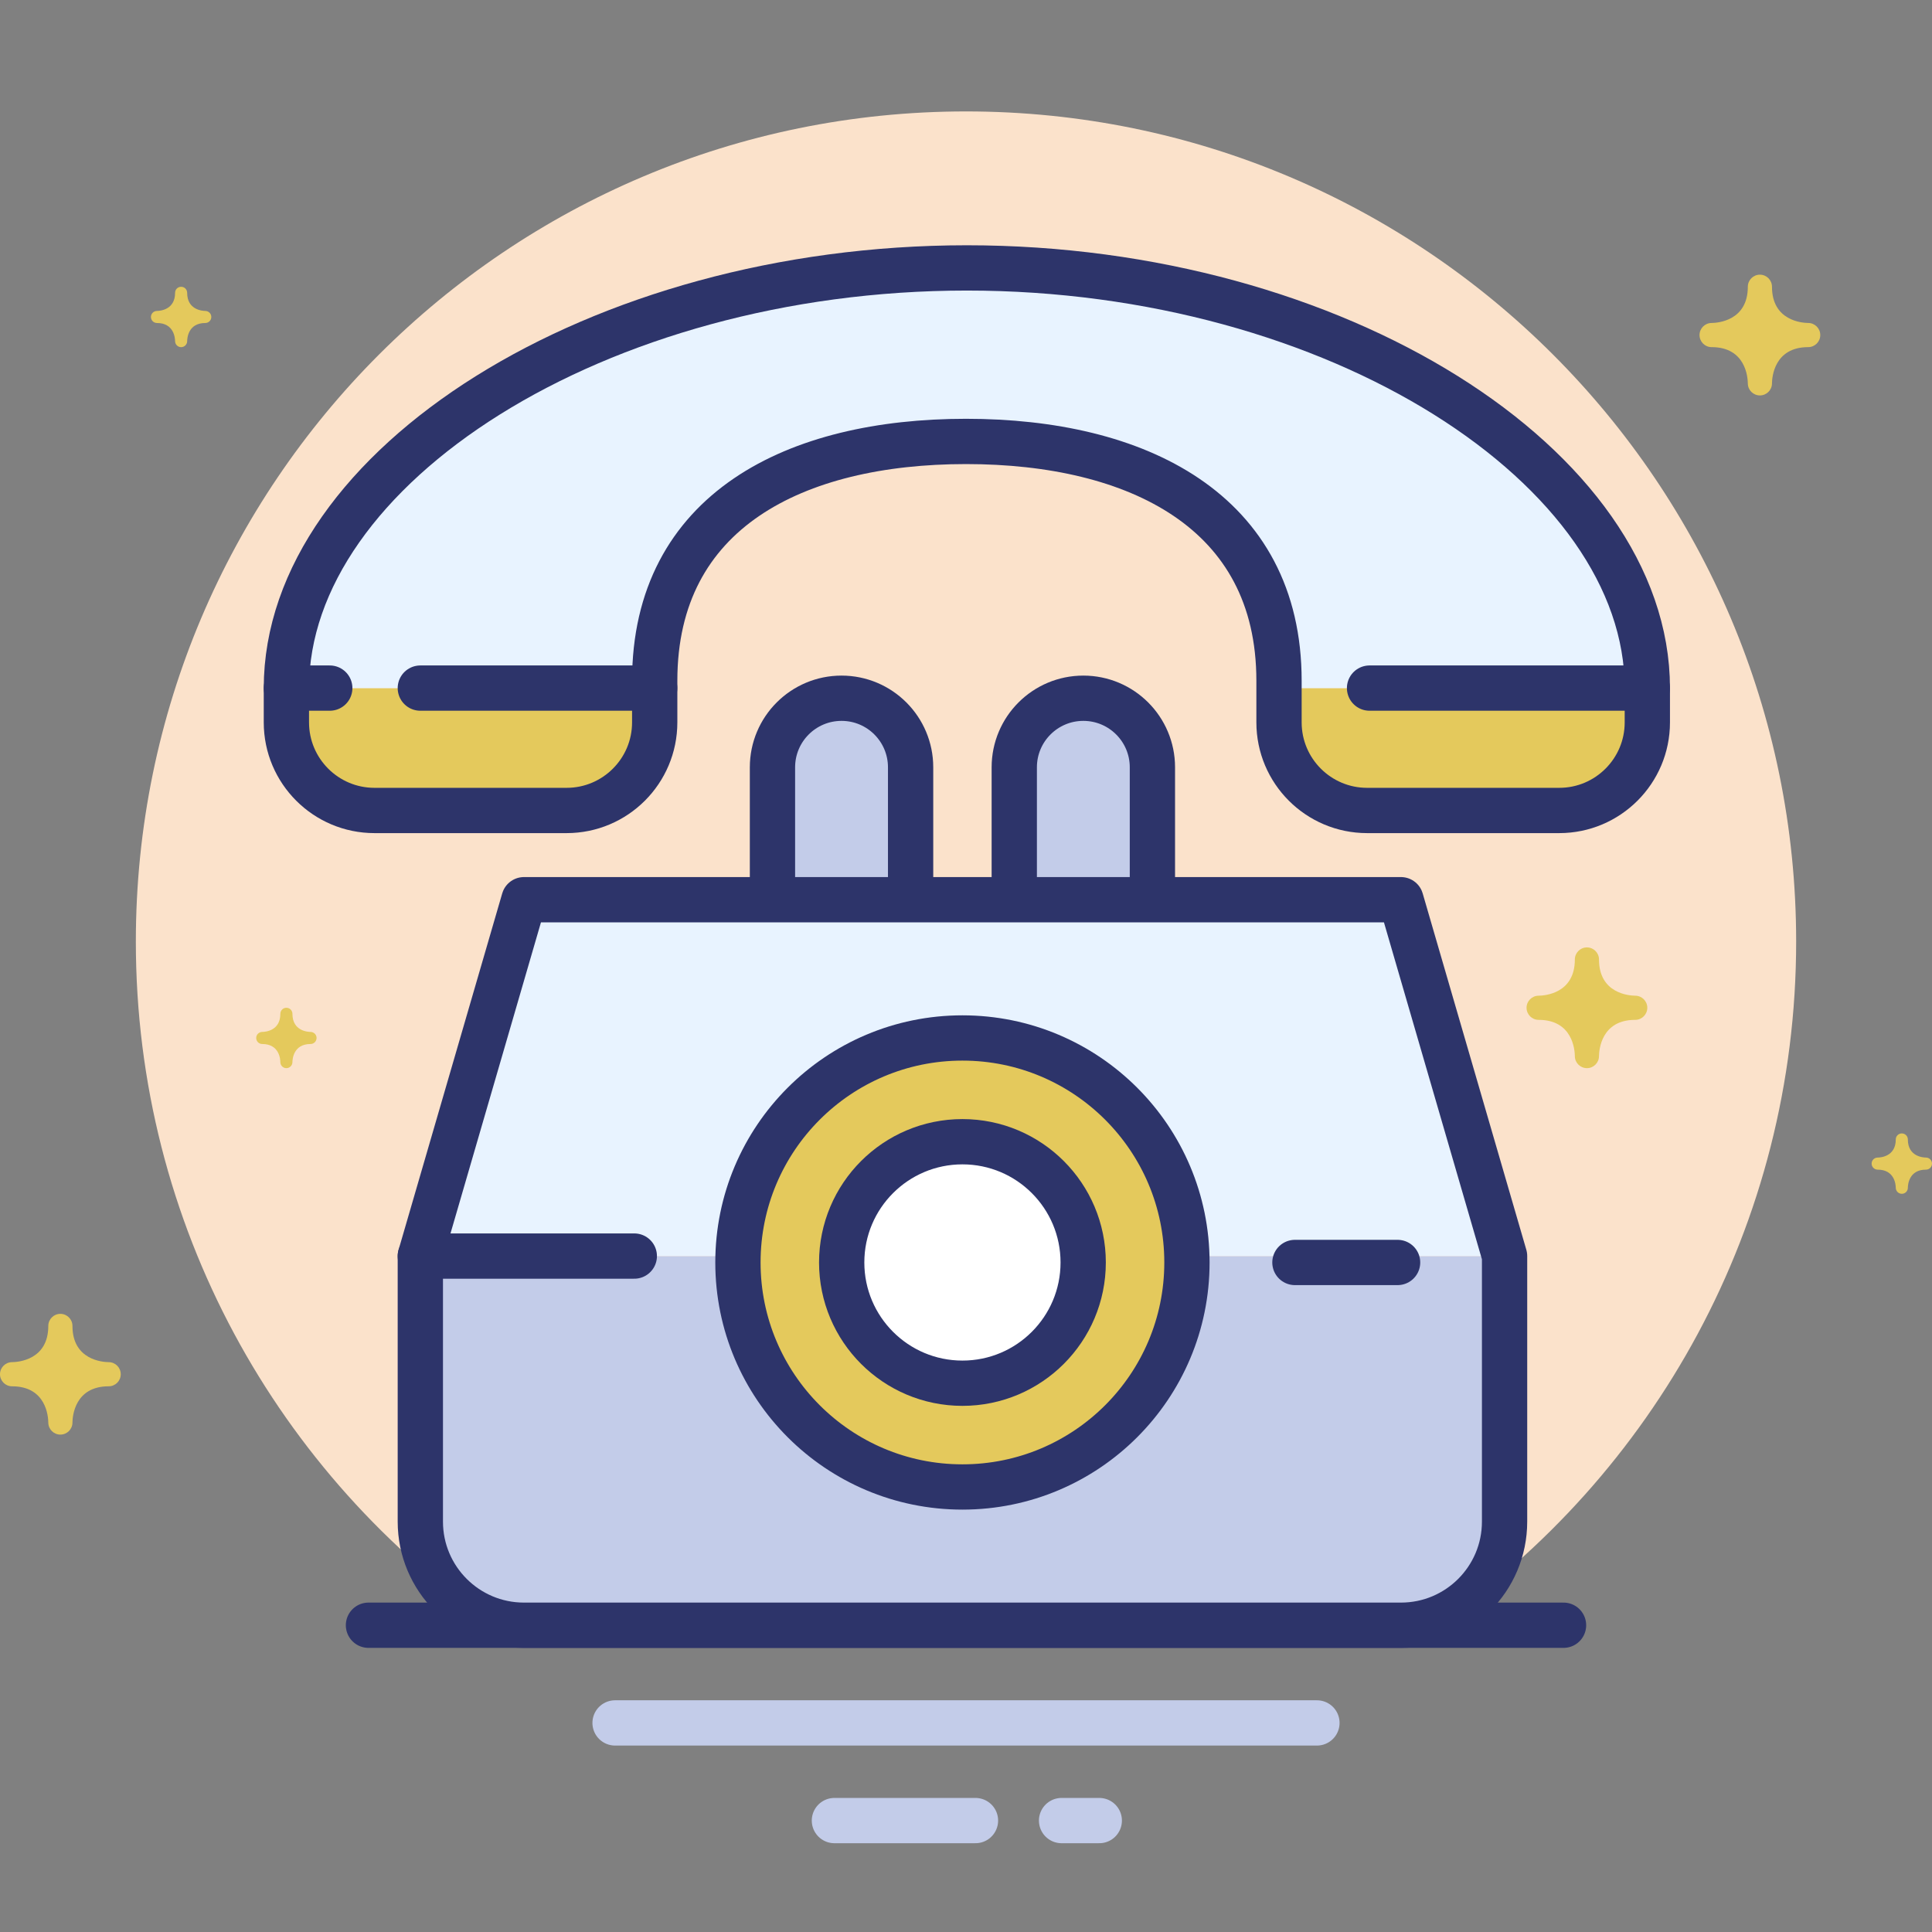 <?xml version="1.0" encoding="utf-8"?>
<!-- Generator: Adobe Illustrator 17.0.0, SVG Export Plug-In . SVG Version: 6.00 Build 0)  -->
<!DOCTYPE svg PUBLIC "-//W3C//DTD SVG 1.1//EN" "http://www.w3.org/Graphics/SVG/1.1/DTD/svg11.dtd">
<svg version="1.1" xmlns="http://www.w3.org/2000/svg" xmlns:xlink="http://www.w3.org/1999/xlink" x="0px" y="0px" width="64px"
	 height="64px" viewBox="0 0 64 64" enable-background="new 0 0 64 64" xml:space="preserve">
<rect x="0" y="0" width="64" height="64" fill="#808080" stroke="none"/>
<g id="Layer_4">
</g>
<g id="Layer_3">
</g>
<g id="Layer_2">
</g>
<g id="Layer_1">
</g>
<g id="Layer_5">
	<g>
		<g>
			<path fill="#FBE2CB" d="M59.5,31.191c0-15.188-12.312-27.5-27.5-27.5S4.5,16.003,4.5,31.191c0,9.396,4.715,17.687,11.905,22.647
				h31.191C54.785,48.878,59.5,40.587,59.5,31.191z"/>
		</g>
		
			<line fill="none" stroke="#2D346A" stroke-width="1.5" stroke-linecap="round" stroke-miterlimit="10" x1="12.206" y1="53.838" x2="51.794" y2="53.838"/>
		
			<line fill="none" stroke="#C3CCE9" stroke-width="1.5" stroke-linecap="round" stroke-linejoin="round" stroke-miterlimit="10" x1="20.375" y1="57.074" x2="43.625" y2="57.074"/>
		
			<line fill="none" stroke="#C3CCE9" stroke-width="1.5" stroke-linecap="round" stroke-linejoin="round" stroke-miterlimit="10" x1="27.641" y1="60.309" x2="32.314" y2="60.309"/>
		
			<line fill="none" stroke="#C3CCE9" stroke-width="1.5" stroke-linecap="round" stroke-linejoin="round" stroke-miterlimit="10" x1="35.166" y1="60.309" x2="36.415" y2="60.309"/>
	</g>
	<g>
		<g>
			<path fill="#C3CCE9" d="M13.924,50.406c0,1.896,1.537,3.433,3.433,3.433h29.051c1.896,0,3.433-1.537,3.433-3.433v-8.796H13.924
				V50.406z"/>
			<polygon fill="#E8F3FF" points="17.357,29.804 13.924,41.609 49.84,41.609 46.408,29.804 			"/>
		</g>
		<g>
			<path fill="none" d="M32.001,14.623c-5.642,0-10.313,2.286-10.313,7.928v0.243h20.681v-0.243
				C42.368,16.909,37.643,14.623,32.001,14.623z"/>
			<path fill="#E4C95C" d="M9.487,23.929c0,1.612,1.307,2.919,2.919,2.919h6.363c1.612,0,2.919-1.307,2.919-2.919v-1.135H9.487
				V23.929z"/>
			<path fill="#E4C95C" d="M42.368,23.929c0,1.612,1.307,2.919,2.919,2.919h6.363c1.612,0,2.919-1.307,2.919-2.919v-1.135H42.368
				V23.929z"/>
			<path fill="#E8F3FF" d="M32.028,8.875c-12.249,0-22.541,6.609-22.541,13.919h12.201v-0.243c0-5.643,4.671-7.928,10.313-7.928
				s10.368,2.286,10.368,7.928v0.243h12.201C54.569,15.484,44.276,8.875,32.028,8.875z"/>
		</g>
		<path fill="#C3CCE9" stroke="#2D346A" stroke-width="1.5" stroke-linejoin="round" stroke-miterlimit="10" d="M25.589,29.804
			v-4.386c0-1.264,1.025-2.288,2.288-2.288l0,0c1.264,0,2.288,1.025,2.288,2.288v4.386"/>
		<path fill="#C3CCE9" stroke="#2D346A" stroke-width="1.5" stroke-linejoin="round" stroke-miterlimit="10" d="M33.599,29.804
			v-4.386c0-1.264,1.025-2.288,2.288-2.288l0,0c1.264,0,2.288,1.025,2.288,2.288v4.386"/>
		
			<path fill="none" stroke="#2D346A" stroke-width="1.5" stroke-linecap="round" stroke-linejoin="round" stroke-miterlimit="10" d="
			M46.408,29.804l3.433,11.805v8.796c0,1.896-1.537,3.433-3.433,3.433H17.357c-1.896,0-3.433-1.537-3.433-3.433v-8.796l3.433-11.805
			H46.408z"/>
		
			<circle fill="#E4C95C" stroke="#2D346A" stroke-width="1.5" stroke-linecap="round" stroke-linejoin="round" stroke-miterlimit="10" cx="31.882" cy="41.821" r="7.437"/>
		
			<line fill="none" stroke="#2D346A" stroke-width="1.5" stroke-linecap="round" stroke-linejoin="round" stroke-miterlimit="10" x1="13.924" y1="41.609" x2="21.012" y2="41.609"/>
		
			<line fill="none" stroke="#2D346A" stroke-width="1.5" stroke-linecap="round" stroke-linejoin="round" stroke-miterlimit="10" x1="42.896" y1="41.821" x2="46.297" y2="41.821"/>
		
			<path fill="none" stroke="#2D346A" stroke-width="1.5" stroke-linecap="round" stroke-linejoin="round" stroke-miterlimit="10" d="
			M32.028,8.875c-12.249,0-22.541,6.609-22.541,13.919v1.135c0,1.612,1.307,2.919,2.919,2.919h6.363
			c1.612,0,2.919-1.307,2.919-2.919v-1.378c0-5.643,4.671-7.928,10.313-7.928s10.368,2.286,10.368,7.928v1.378
			c0,1.612,1.307,2.919,2.919,2.919h6.363c1.612,0,2.919-1.307,2.919-2.919v-1.135C54.569,15.484,44.276,8.875,32.028,8.875z"/>
		
			<line fill="none" stroke="#2D346A" stroke-width="1.5" stroke-linecap="round" stroke-miterlimit="10" x1="9.487" y1="22.794" x2="10.924" y2="22.794"/>
		
			<line fill="none" stroke="#2D346A" stroke-width="1.5" stroke-linecap="round" stroke-miterlimit="10" x1="13.924" y1="22.794" x2="21.687" y2="22.794"/>
		
			<line fill="none" stroke="#2D346A" stroke-width="1.5" stroke-linecap="round" stroke-miterlimit="10" x1="45.368" y1="22.794" x2="54.569" y2="22.794"/>
		
			<circle fill="#FFFFFF" stroke="#2D346A" stroke-width="1.5" stroke-linecap="round" stroke-linejoin="round" stroke-miterlimit="10" cx="31.882" cy="41.821" r="4"/>
	</g>
	<path fill="#E4C95C" d="M1.6,47.125c-0.002-0.201-0.071-1.202-1.2-1.202c-0.002,0-0.002,0-0.003,0c-0.002,0-0.003,0-0.005,0h0
		c-0.001,0-0.001,0-0.001,0H0.39c0,0-0.001,0-0.002,0C0.173,45.917,0,45.74,0,45.523c0-0.22,0.178-0.399,0.398-0.4
		c0.201-0.002,1.202-0.071,1.202-1.2c0-0.221,0.179-0.4,0.4-0.4s0.4,0.179,0.4,0.4c0,1.129,1.001,1.198,1.202,1.2
		C3.822,45.124,4,45.303,4,45.523c0,0.221-0.179,0.4-0.4,0.4c-1.129,0-1.198,1.002-1.2,1.2c0,0.002,0,0.002,0,0.002
		c0,0.003-0.001,0.006,0,0.006v0.001v0.001c0,0,0,0.001,0,0.002C2.394,47.35,2.217,47.523,2,47.523
		C1.78,47.523,1.601,47.345,1.6,47.125z"/>
	<path fill="#E4C95C" d="M62.8,39.347c-0.001-0.101-0.036-0.601-0.6-0.601h-0.001h-0.002h0h-0.001h-0.001h0
		C62.087,38.743,62,38.655,62,38.546c0-0.11,0.089-0.199,0.199-0.2c0.101-0.001,0.601-0.036,0.601-0.6c0-0.111,0.089-0.2,0.2-0.2
		s0.2,0.089,0.2,0.2c0,0.564,0.5,0.599,0.601,0.6c0.11,0.001,0.199,0.09,0.199,0.2c0,0.111-0.089,0.2-0.2,0.2
		c-0.565,0-0.599,0.501-0.6,0.6c0,0.001,0,0.001,0,0.001c0,0.001-0.001,0.003-0.001,0.003c0.001,0,0.001,0,0.001,0v0.001v0.001
		c-0.003,0.108-0.091,0.194-0.2,0.194C62.89,39.546,62.801,39.457,62.8,39.347z"/>
	<path fill="#E4C95C" d="M52.969,34.986c0.002-0.201,0.071-1.202,1.2-1.202c0.002,0,0.002,0,0.003,0c0.002,0,0.003,0,0.005,0h0
		c0.001,0,0.001,0,0.001,0s0.001,0,0.001,0c0,0,0.001,0,0.002,0c0.215-0.006,0.388-0.183,0.388-0.4c0-0.22-0.178-0.399-0.398-0.4
		c-0.201-0.002-1.202-0.071-1.202-1.2c0-0.221-0.179-0.4-0.4-0.4s-0.4,0.179-0.4,0.4c0,1.129-1.001,1.198-1.202,1.2
		c-0.22,0.001-0.398,0.18-0.398,0.4c0,0.221,0.179,0.4,0.4,0.4c1.129,0,1.198,1.002,1.2,1.2c0,0.002,0,0.002,0,0.002
		c0,0.003,0.001,0.006,0,0.006v0.001c0,0,0,0.001,0,0.001c0,0.001,0,0.001,0,0.002c0.006,0.215,0.183,0.388,0.4,0.388
		C52.789,35.384,52.968,35.206,52.969,34.986z"/>
	<path fill="#E4C95C" d="M57.899,12.701c-0.002-0.201-0.071-1.202-1.2-1.202c-0.002,0-0.002,0-0.003,0c-0.002,0-0.003,0-0.005,0h0
		c-0.001,0-0.001,0-0.001,0s-0.001,0-0.001,0c0,0-0.001,0-0.002,0c-0.215-0.006-0.388-0.183-0.388-0.4c0-0.22,0.178-0.399,0.398-0.4
		c0.201-0.002,1.202-0.071,1.202-1.2c0-0.221,0.179-0.4,0.4-0.4c0.221,0,0.4,0.179,0.4,0.4c0,1.129,1.001,1.198,1.202,1.2
		c0.22,0.001,0.398,0.18,0.398,0.4c0,0.221-0.179,0.4-0.4,0.4c-1.129,0-1.198,1.002-1.2,1.2c0,0.002,0,0.002,0,0.002
		c0,0.003-0.001,0.006,0,0.006v0.001c0,0,0,0.001,0,0.001v0.002c-0.006,0.215-0.183,0.388-0.4,0.388
		C58.078,13.099,57.9,12.921,57.899,12.701z"/>
	<path fill="#E4C95C" d="M9.687,35.185c0.001-0.101,0.036-0.601,0.6-0.601h0.001h0.002h0c0,0,0.001,0,0.001,0h0.001h0
		c0.108-0.003,0.195-0.091,0.195-0.2c0-0.11-0.089-0.199-0.199-0.2c-0.101-0.001-0.601-0.036-0.601-0.6c0-0.111-0.089-0.2-0.2-0.2
		s-0.2,0.089-0.2,0.2c0,0.564-0.5,0.599-0.601,0.6c-0.11,0.001-0.199,0.09-0.199,0.2c0,0.111,0.089,0.2,0.2,0.2
		c0.565,0,0.599,0.501,0.6,0.6c0,0.001,0,0.001,0,0.001c0,0.001,0.001,0.003,0.001,0.003c-0.001,0-0.001,0-0.001,0v0.001v0.001
		c0.003,0.108,0.091,0.194,0.2,0.194C9.597,35.384,9.686,35.295,9.687,35.185z"/>
	<path fill="#E4C95C" d="M5.8,11.301C5.799,11.2,5.764,10.7,5.2,10.7H5.199H5.196h0H5.196H5.195h0C5.087,10.697,5,10.609,5,10.5
		c0-0.11,0.089-0.199,0.199-0.2C5.3,10.299,5.8,10.264,5.8,9.7c0-0.111,0.089-0.2,0.2-0.2s0.2,0.089,0.2,0.2
		c0,0.564,0.5,0.599,0.601,0.6C6.911,10.301,7,10.39,7,10.5c0,0.111-0.089,0.2-0.2,0.2c-0.565,0-0.599,0.501-0.6,0.6
		c0,0.001,0,0.001,0,0.001c0,0.001-0.001,0.003-0.001,0.003c0.001,0,0.001,0,0.001,0v0.001v0.001C6.197,11.413,6.109,11.5,6,11.5
		C5.89,11.5,5.801,11.411,5.8,11.301z"/>
</g>
</svg>
